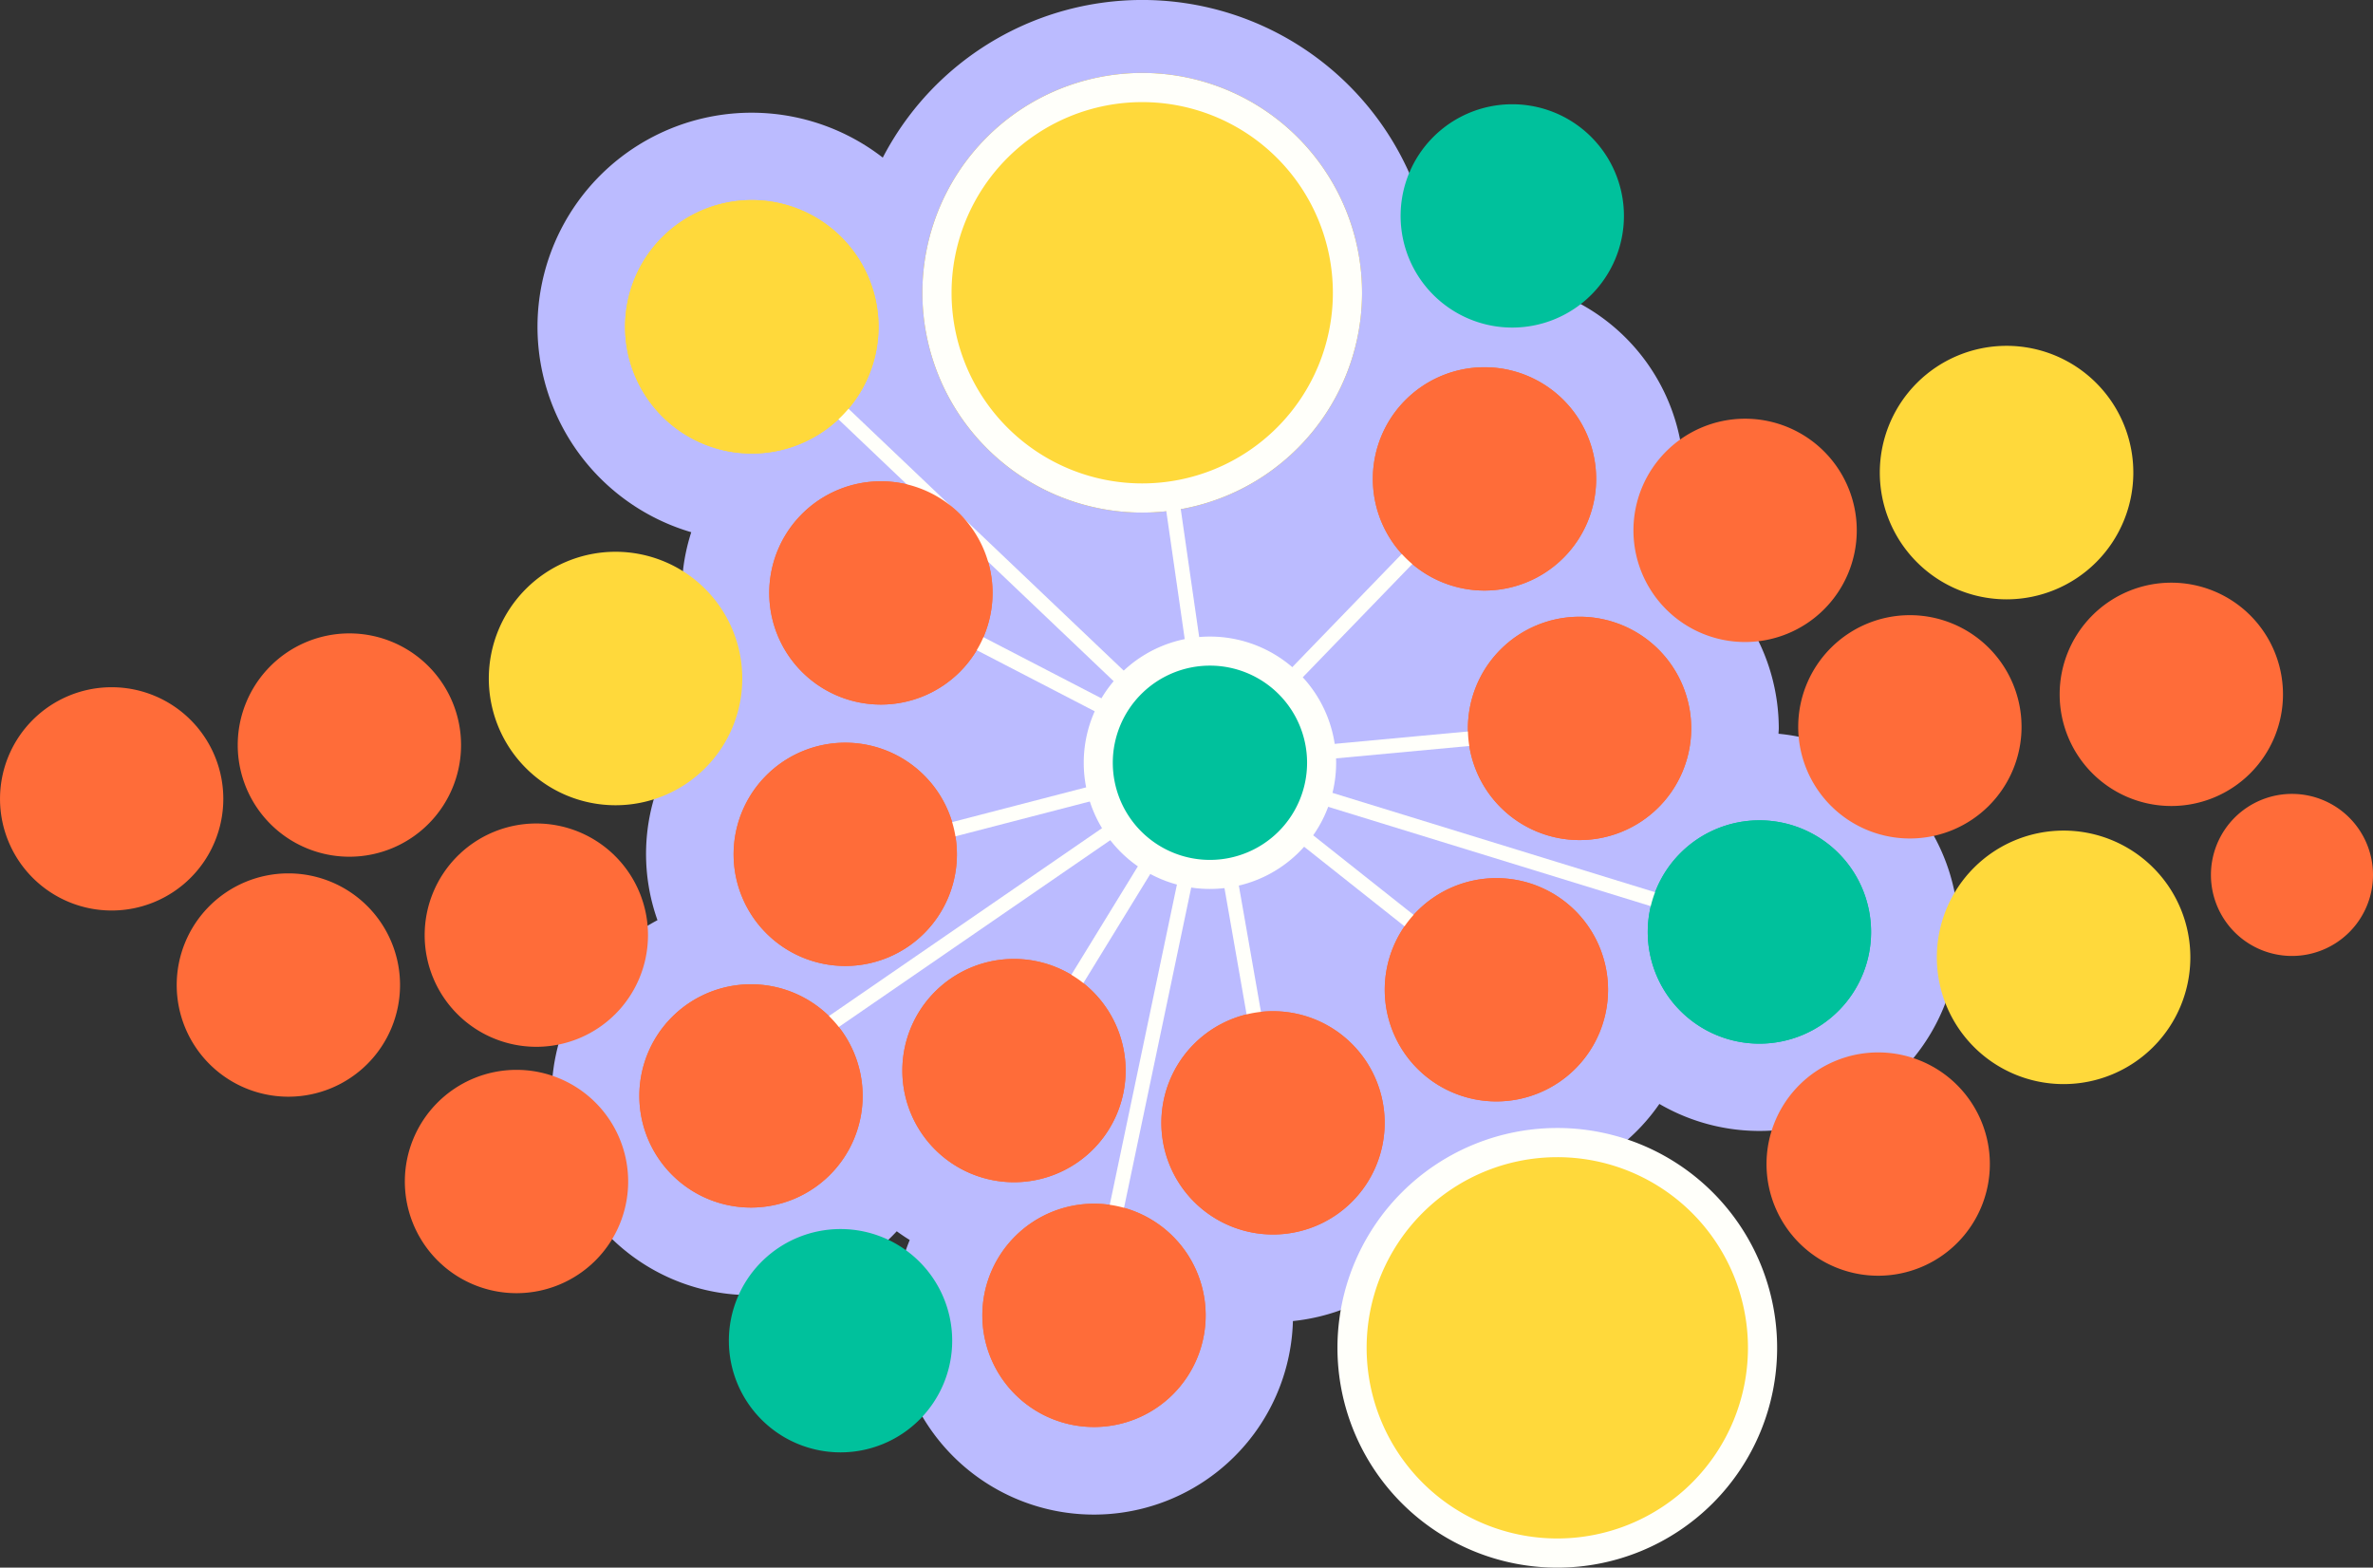 <svg id="Layer_1" data-name="Layer 1" xmlns="http://www.w3.org/2000/svg" xmlns:xlink="http://www.w3.org/1999/xlink" viewBox="0 0 127.827 84.449">
  <rect x="0" y="0" width="127.827" height="84.449" fill="#333333" stroke="none"/>
  <g id="trasformareColore">
    <g>
      <g>
        <path d="M95.803,39.527c.002-.097.015-.19.015-.288a10.732,10.732,0,0,0-5.863-9.549,10.69,10.69,0,0,0-12.673-14.268,15.753,15.753,0,0,0-29.729-6.932,11.533,11.533,0,1,0-10.317,20.18,10.686,10.686,0,0,0,1.3,9.235,10.648,10.648,0,0,0-3.12,11.665,10.723,10.723,0,1,0,12.889,16.759c.227.165.46.322.699.469a10.724,10.724,0,1,0,20.642,4.367,10.748,10.748,0,0,0,9.1-7.287,10.62,10.62,0,0,0,10.64-4.409,10.723,10.723,0,1,0,6.417-19.942" fill="#bbf"/>
        <path d="M72.584,15.771a11.056,11.056,0,1,1-11.056-11.056,11.057,11.057,0,0,1,11.056,11.056" fill="#ffd93b"/>
        <path d="M72.584,15.771a11.056,11.056,0,1,1-11.056-11.056A11.057,11.057,0,0,1,72.584,15.771Z" fill="none" stroke="#b28f1e" stroke-miterlimit="10" stroke-width="1.572"/>
        <path d="M47.325,17.605a6.827,6.827,0,1,1-6.827-6.827,6.827,6.827,0,0,1,6.827,6.827" fill="#ffd93b"/>
        <path d="M85.981,25.798a6.015,6.015,0,1,1-6.015-6.015,6.016,6.016,0,0,1,6.015,6.015" fill="#ff6c39"/>
        <path d="M91.102,39.239a6.015,6.015,0,1,1-6.015-6.015,6.014,6.014,0,0,1,6.015,6.015" fill="#ff6c39"/>
        <path d="M86.621,53.321a6.014,6.014,0,1,1-6.015-6.016,6.015,6.015,0,0,1,6.015,6.016" fill="#ff6c39"/>
        <path d="M74.588,60.489a6.014,6.014,0,1,1-6.015-6.015,6.015,6.015,0,0,1,6.015,6.015" fill="#ff6c39"/>
        <path d="M64.946,70.858a6.015,6.015,0,1,1-6.015-6.015,6.015,6.015,0,0,1,6.015,6.015" fill="#ff6c39"/>
        <path d="M60.635,57.673a6.014,6.014,0,1,1-6.015-6.015,6.015,6.015,0,0,1,6.015,6.015" fill="#ff6c39"/>
        <path d="M46.468,59.039a6.014,6.014,0,1,1-6.015-6.016,6.015,6.015,0,0,1,6.015,6.016" fill="#ff6c39"/>
        <path d="M51.546,46.024a6.014,6.014,0,1,1-6.015-6.015,6.016,6.016,0,0,1,6.015,6.015" fill="#ff6c39"/>
        <path d="M53.466,31.942a6.014,6.014,0,1,1-6.015-6.015,6.015,6.015,0,0,1,6.015,6.015" fill="#ff6c39"/>
        <path d="M100.79,50.206a6.015,6.015,0,1,1-6.015-6.015,6.016,6.016,0,0,1,6.015,6.015" fill="#00c19c"/>
        <line x1="47.509" y1="31.937" x2="65.176" y2="41.09" fill="none" stroke="#fffffa" stroke-miterlimit="10" stroke-width="0.786"/>
        <line x1="40.498" y1="17.605" x2="65.176" y2="41.089" fill="none" stroke="#fffffa" stroke-miterlimit="10" stroke-width="0.786"/>
        <line x1="45.938" y1="46.081" x2="65.175" y2="41.09" fill="none" stroke="#fffffa" stroke-miterlimit="10" stroke-width="0.786"/>
        <line x1="39.65" y1="58.655" x2="65.175" y2="41.09" fill="none" stroke="#fffffa" stroke-miterlimit="10" stroke-width="0.786"/>
        <line x1="55.367" y1="57.084" x2="65.176" y2="41.09" fill="none" stroke="#fffffa" stroke-miterlimit="10" stroke-width="0.786"/>
        <line x1="68.573" y1="60.489" x2="65.176" y2="41.09" fill="none" stroke="#fffffa" stroke-miterlimit="10" stroke-width="0.786"/>
        <line x1="80.606" y1="53.321" x2="65.175" y2="41.09" fill="none" stroke="#fffffa" stroke-miterlimit="10" stroke-width="0.786"/>
        <line x1="94.775" y1="50.206" x2="65.175" y2="41.09" fill="none" stroke="#fffffa" stroke-miterlimit="10" stroke-width="0.786"/>
        <line x1="85.087" y1="39.239" x2="65.176" y2="41.09" fill="none" stroke="#fffffa" stroke-miterlimit="10" stroke-width="0.786"/>
        <line x1="79.967" y1="25.798" x2="65.176" y2="41.09" fill="none" stroke="#fffffa" stroke-miterlimit="10" stroke-width="0.786"/>
        <line x1="61.528" y1="15.771" x2="65.175" y2="41.09" fill="none" stroke="#fffffa" stroke-miterlimit="10" stroke-width="0.786"/>
        <line x1="58.932" y1="70.858" x2="65.176" y2="41.089" fill="none" stroke="#fffffa" stroke-miterlimit="10" stroke-width="0.786"/>
        <path d="M39.985,36.551a6.827,6.827,0,1,1-6.827-6.827,6.828,6.828,0,0,1,6.827,6.827" fill="#ffd93b"/>
        <path d="M91.102,39.239a6.015,6.015,0,1,1-6.015-6.015,6.014,6.014,0,0,1,6.015,6.015" fill="#ff6c39"/>
        <path d="M86.621,53.321a6.014,6.014,0,1,1-6.015-6.016,6.015,6.015,0,0,1,6.015,6.016" fill="#ff6c39"/>
        <path d="M74.588,60.489a6.014,6.014,0,1,1-6.015-6.015,6.015,6.015,0,0,1,6.015,6.015" fill="#ff6c39"/>
        <path d="M34.906,50.377a6.015,6.015,0,1,1-6.015-6.016,6.016,6.016,0,0,1,6.015,6.016" fill="#ff6c39"/>
        <path d="M108.895,39.154a6.015,6.015,0,1,1-6.015-6.015,6.016,6.016,0,0,1,6.015,6.015" fill="#ff6c39"/>
        <path d="M60.635,57.673a6.014,6.014,0,1,1-6.015-6.015,6.015,6.015,0,0,1,6.015,6.015" fill="#ff6c39"/>
        <path d="M46.468,59.039a6.014,6.014,0,1,1-6.015-6.016,6.015,6.015,0,0,1,6.015,6.016" fill="#ff6c39"/>
        <path d="M51.546,46.024a6.014,6.014,0,1,1-6.015-6.015,6.016,6.016,0,0,1,6.015,6.015" fill="#ff6c39"/>
        <path d="M53.466,31.942a6.014,6.014,0,1,1-6.015-6.015,6.015,6.015,0,0,1,6.015,6.015" fill="#ff6c39"/>
        <path d="M100.79,50.206a6.015,6.015,0,1,1-6.015-6.015,6.016,6.016,0,0,1,6.015,6.015" fill="#00c19c"/>
        <path d="M72.584,15.771a11.056,11.056,0,1,1-11.056-11.056,11.057,11.057,0,0,1,11.056,11.056" fill="#ffd93b"/>
        <path d="M72.584,15.771a11.056,11.056,0,1,1-11.056-11.056A11.057,11.057,0,0,1,72.584,15.771Z" fill="none" stroke="#fffffa" stroke-miterlimit="10" stroke-width="1.572"/>
        <path d="M94.943,72.607a11.056,11.056,0,1,1-11.056-11.056,11.055,11.055,0,0,1,11.056,11.056" fill="#ffd93b"/>
        <path d="M94.943,72.607a11.056,11.056,0,1,1-11.056-11.056A11.055,11.055,0,0,1,94.943,72.607Z" fill="none" stroke="#fffffa" stroke-miterlimit="10" stroke-width="1.572"/>
        <path d="M47.325,17.605a6.827,6.827,0,1,1-6.827-6.827,6.827,6.827,0,0,1,6.827,6.827" fill="#ffd93b"/>
        <path d="M117.988,51.571a6.828,6.828,0,1,1-6.828-6.827,6.827,6.827,0,0,1,6.828,6.827" fill="#ffd93b"/>
        <path d="M114.916,25.457a6.828,6.828,0,1,1-6.828-6.827,6.827,6.827,0,0,1,6.828,6.827" fill="#ffd93b"/>
        <path d="M85.981,25.798a6.015,6.015,0,1,1-6.015-6.015,6.016,6.016,0,0,1,6.015,6.015" fill="#ff6c39"/>
        <path d="M100.019,28.572a6.015,6.015,0,1,1-6.015-6.016,6.015,6.015,0,0,1,6.015,6.016" fill="#ff6c39"/>
        <path d="M64.946,70.858a6.015,6.015,0,1,1-6.015-6.015,6.015,6.015,0,0,1,6.015,6.015" fill="#ff6c39"/>
        <path d="M24.836,40.136a6.015,6.015,0,1,1-6.015-6.015,6.016,6.016,0,0,1,6.015,6.015" fill="#ff6c39"/>
        <path d="M122.978,37.404a6.015,6.015,0,1,1-6.015-6.015,6.015,6.015,0,0,1,6.015,6.015" fill="#ff6c39"/>
        <path d="M127.827,47.133a4.365,4.365,0,1,1-4.365-4.366,4.365,4.365,0,0,1,4.365,4.366" fill="#ff6c39"/>
        <path d="M12.029,43.036a6.014,6.014,0,1,1-6.015-6.015,6.015,6.015,0,0,1,6.015,6.015" fill="#ff6c39"/>
        <path d="M107.188,62.708a6.015,6.015,0,1,1-6.015-6.015,6.015,6.015,0,0,1,6.015,6.015" fill="#ff6c39"/>
        <path d="M33.838,63.648a6.015,6.015,0,1,1-6.016-6.015,6.016,6.016,0,0,1,6.016,6.015" fill="#ff6c39"/>
        <path d="M21.549,53.064a6.015,6.015,0,1,1-6.016-6.015,6.016,6.016,0,0,1,6.016,6.015" fill="#ff6c39"/>
        <path d="M87.477,11.632a6.015,6.015,0,1,1-6.015-6.016,6.016,6.016,0,0,1,6.015,6.016" fill="#00c19c"/>
        <path d="M51.292,72.224a6.015,6.015,0,1,1-6.016-6.015,6.016,6.016,0,0,1,6.016,6.015" fill="#00c19c"/>
        <path d="M71.191,41.09a6.015,6.015,0,1,1-6.016-6.015,6.015,6.015,0,0,1,6.016,6.015" fill="#00c19c"/>
        <path d="M71.191,41.09a6.015,6.015,0,1,1-6.016-6.015A6.015,6.015,0,0,1,71.191,41.09Z" fill="none" stroke="#fffffa" stroke-miterlimit="10" stroke-width="1.565"/>
      </g>
    </g>
  </g>
</svg>
